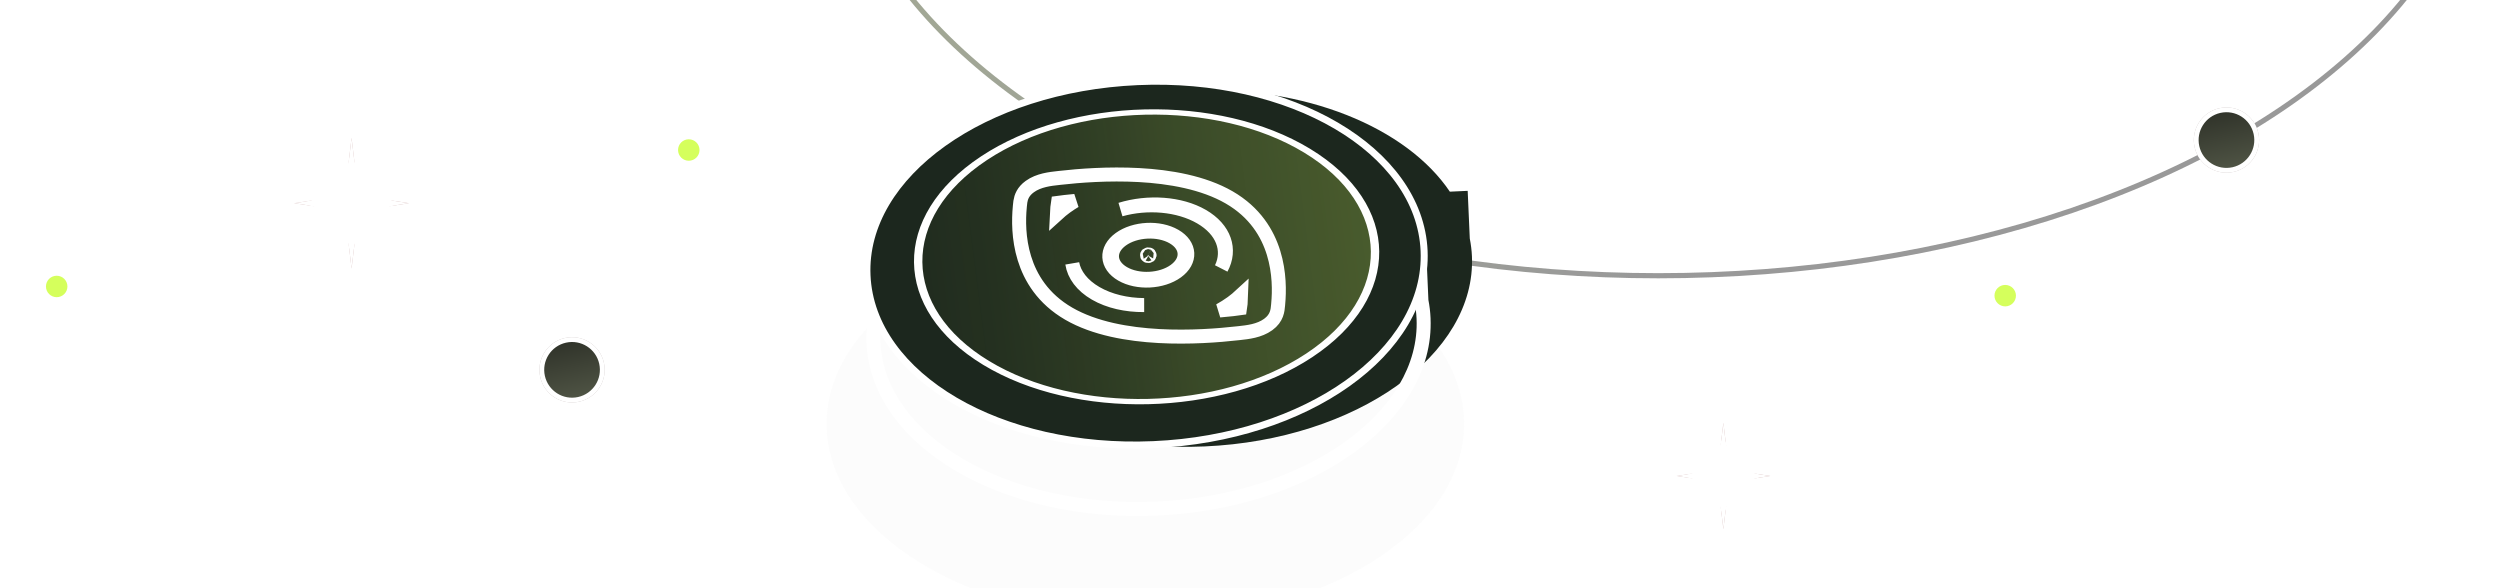 <svg width="272" height="64" viewBox="0 0 272 64" fill="none" xmlns="http://www.w3.org/2000/svg">
<g filter="url(#filter0_f_4028_9195)">
<circle cx="62.239" cy="40.239" r="3.551" transform="rotate(-12.566 62.239 40.239)" fill="#C0B6B6"/>
</g>
<circle cx="62.239" cy="40.239" r="3.29" transform="rotate(-12.566 62.239 40.239)" fill="url(#paint0_linear_4028_9195)" stroke="white" stroke-width="0.522"/>
<path d="M76.107 16.321C76.107 16.966 75.584 17.489 74.939 17.489C74.294 17.489 73.772 16.966 73.772 16.321C73.772 15.676 74.294 15.154 74.939 15.154C75.584 15.154 76.107 15.676 76.107 16.321Z" fill="#D5FF5C"/>
<path d="M219.335 32.168C219.335 32.812 218.812 33.335 218.168 33.335C217.523 33.335 217 32.812 217 32.168C217 31.523 217.523 31 218.168 31C218.812 31 219.335 31.523 219.335 32.168Z" fill="#D5FF5C"/>
<path opacity="0.2" d="M56.7 12.611C56.7 13.256 56.178 13.779 55.533 13.779C54.888 13.779 54.365 13.256 54.365 12.611C54.365 11.966 54.888 11.444 55.533 11.444C56.178 11.444 56.7 11.966 56.7 12.611Z" fill="white"/>
<path opacity="0.2" d="M25.335 44.168C25.335 44.812 24.812 45.335 24.168 45.335C23.523 45.335 23 44.812 23 44.168C23 43.523 23.523 43 24.168 43C24.812 43 25.335 43.523 25.335 44.168Z" fill="white"/>
<path opacity="0.2" d="M2.172 49.086C2.172 49.685 1.686 50.172 1.086 50.172C0.486 50.172 0 49.685 0 49.086C0 48.486 0.486 48 1.086 48C1.686 48 2.172 48.486 2.172 49.086Z" fill="white"/>
<path opacity="0.2" d="M232.172 52.086C232.172 52.685 231.686 53.172 231.086 53.172C230.486 53.172 230 52.685 230 52.086C230 51.486 230.486 51 231.086 51C231.686 51 232.172 51.486 232.172 52.086Z" fill="white"/>
<path opacity="0.2" d="M258.074 44.086C258.074 44.632 257.631 45.074 257.086 45.074C256.54 45.074 256.098 44.632 256.098 44.086C256.098 43.54 256.54 43.098 257.086 43.098C257.631 43.098 258.074 43.54 258.074 44.086Z" fill="white"/>
<path d="M7.335 31.168C7.335 31.812 6.812 32.335 6.168 32.335C5.523 32.335 5 31.812 5 31.168C5 30.523 5.523 30 6.168 30C6.812 30 7.335 30.523 7.335 31.168Z" fill="#D5FF5C"/>
<path opacity="0.2" d="M155.456 11.075C155.456 11.72 154.933 12.242 154.289 12.242C153.644 12.242 153.121 11.72 153.121 11.075C153.121 10.43 153.644 9.907 154.289 9.907C154.933 9.907 155.456 10.43 155.456 11.075Z" fill="white"/>
<path opacity="0.5" d="M178.629 -54.953C228.175 -56.383 269.028 -33.69 269.877 -4.266C270.726 25.157 231.25 50.169 181.704 51.599C132.158 53.028 91.304 30.335 90.455 0.911L90.455 -22.553" stroke="white" stroke-width="0.562"/>
<ellipse cx="180.415" cy="-23" rx="90" ry="53" stroke="url(#paint1_linear_4028_9195)" stroke-width="0.562"/>
<g filter="url(#filter1_f_4028_9195)">
<ellipse cx="124.613" cy="46.127" rx="34.68" ry="21.341" fill="#C9C9C9" fill-opacity="0.06"/>
</g>
<mask id="path-15-outside-1_4028_9195" maskUnits="userSpaceOnUse" x="93.046" y="14.239" width="63.746" height="43.691" fill="black">
<rect fill="white" x="93.046" y="14.239" width="63.746" height="43.691"/>
<path d="M124.106 16.602C111.409 17.162 100.785 22.759 96.757 30.172L94.813 30.262L95.057 35.795C95.021 36.289 95.013 36.787 95.035 37.288C95.506 47.984 109.286 56.065 125.813 55.336C142.34 54.607 155.356 45.346 154.885 34.65C154.856 33.998 154.776 33.356 154.651 32.725L154.422 27.529L152.481 27.618C147.779 20.64 136.746 16.045 124.106 16.602Z"/>
</mask>
<g filter="url(#filter2_i_4028_9195)">
<path d="M124.106 16.602C111.409 17.162 100.785 22.759 96.757 30.172L94.813 30.262L95.057 35.795C95.021 36.289 95.013 36.787 95.035 37.288C95.506 47.984 109.286 56.065 125.813 55.336C142.34 54.607 155.356 45.346 154.885 34.65C154.856 33.998 154.776 33.356 154.651 32.725L154.422 27.529L152.481 27.618C147.779 20.64 136.746 16.045 124.106 16.602Z" fill="#1C271E"/>
</g>
<path d="M124.106 16.602L124.072 15.841L124.106 16.602ZM96.757 30.172L97.427 30.536L97.222 30.914L96.792 30.934L96.757 30.172ZM94.813 30.262L94.051 30.296L94.018 29.536L94.778 29.501L94.813 30.262ZM95.057 35.795L95.818 35.761L95.82 35.806L95.817 35.85L95.057 35.795ZM95.035 37.288L94.273 37.322L94.273 37.322L95.035 37.288ZM125.813 55.336L125.847 56.097L125.813 55.336ZM154.885 34.65L155.646 34.616L155.646 34.616L154.885 34.65ZM154.651 32.725L153.904 32.874L153.892 32.817L153.89 32.759L154.651 32.725ZM154.422 27.529L154.387 26.768L155.15 26.733L155.184 27.496L154.422 27.529ZM152.481 27.618L152.515 28.379L152.088 28.399L151.849 28.044L152.481 27.618ZM124.106 16.602L124.139 17.363C111.595 17.916 101.281 23.443 97.427 30.536L96.757 30.172L96.087 29.808C100.29 22.074 111.223 16.407 124.072 15.841L124.106 16.602ZM96.757 30.172L96.792 30.934L94.848 31.023L94.813 30.262L94.778 29.501L96.722 29.411L96.757 30.172ZM94.813 30.262L95.574 30.228L95.818 35.761L95.057 35.795L94.295 35.828L94.051 30.296L94.813 30.262ZM95.057 35.795L95.817 35.85C95.783 36.316 95.775 36.784 95.796 37.255L95.035 37.288L94.273 37.322C94.25 36.79 94.258 36.262 94.296 35.739L95.057 35.795ZM95.035 37.288L95.796 37.255C96.017 42.258 99.356 46.753 104.789 49.939C110.214 53.12 117.641 54.933 125.78 54.574L125.813 55.336L125.847 56.097C117.459 56.467 109.732 54.605 104.018 51.254C98.311 47.908 94.524 43.014 94.273 37.322L95.035 37.288ZM125.813 55.336L125.78 54.574C133.918 54.216 141.157 51.756 146.282 48.109C151.413 44.458 154.344 39.687 154.123 34.683L154.885 34.65L155.646 34.616C155.897 40.309 152.555 45.516 147.165 49.352C141.768 53.192 134.235 55.727 125.847 56.097L125.813 55.336ZM154.885 34.65L154.123 34.683C154.096 34.071 154.022 33.468 153.904 32.874L154.651 32.725L155.399 32.577C155.531 33.244 155.616 33.924 155.646 34.616L154.885 34.65ZM154.651 32.725L153.89 32.759L153.661 27.563L154.422 27.529L155.184 27.496L155.413 32.692L154.651 32.725ZM154.422 27.529L154.457 28.291L152.515 28.379L152.481 27.618L152.446 26.856L154.387 26.768L154.422 27.529ZM152.481 27.618L151.849 28.044C147.349 21.366 136.627 16.813 124.139 17.363L124.106 16.602L124.072 15.841C136.865 15.277 148.209 19.914 153.113 27.192L152.481 27.618Z" fill="white" mask="url(#path-15-outside-1_4028_9195)"/>
<path d="M123.766 8.881C115.44 9.248 107.981 11.765 102.652 15.557C97.326 19.346 94.088 24.445 94.331 29.965C94.574 35.485 98.249 40.279 103.887 43.586C109.529 46.894 117.181 48.744 125.507 48.377C133.833 48.01 141.292 45.493 146.621 41.701C151.947 37.912 155.185 32.813 154.942 27.293C154.698 21.772 151.023 16.979 145.385 13.673C139.743 10.365 132.092 8.514 123.766 8.881Z" fill="#1C271E" stroke="white" stroke-width="0.762"/>
<mask id="mask0_4028_9195" style="mask-type:alpha" maskUnits="userSpaceOnUse" x="94" y="9" width="61" height="40">
<path d="M123.807 9.637C115.606 9.999 108.294 12.478 103.101 16.173C97.905 19.87 94.873 24.751 95.101 29.926C95.329 35.102 98.779 39.697 104.281 42.923C109.778 46.147 117.28 47.972 125.481 47.61C133.682 47.249 140.995 44.771 146.187 41.076C151.383 37.378 154.417 32.497 154.189 27.321C153.96 22.145 150.509 17.551 145.008 14.325C139.51 11.102 132.008 9.276 123.807 9.637Z" fill="#F384BD" stroke="#EDC00C" stroke-width="0.762"/>
</mask>
<g mask="url(#mask0_4028_9195)">
<ellipse cx="20.698" cy="20.925" rx="20.698" ry="20.925" transform="matrix(0.855 0.518 -0.834 0.552 124.506 5.668)" fill="url(#paint2_linear_4028_9195)" fill-opacity="0.4" stroke="white" stroke-width="0.762"/>
<path d="M133.734 21.478C136.548 23.107 137.913 25.401 138.564 27.514C139.219 29.639 139.195 31.719 139.065 33.082C139.061 33.12 139.058 33.159 139.055 33.199C139.004 33.763 138.956 34.599 137.977 35.309C136.999 36.018 135.722 36.143 134.862 36.239L134.86 36.239C134.8 36.245 134.742 36.252 134.684 36.258C132.607 36.495 129.42 36.744 126.085 36.561C122.771 36.38 119.098 35.76 116.283 34.131C113.469 32.502 112.105 30.208 111.454 28.095C110.799 25.969 110.823 23.89 110.953 22.526C110.956 22.488 110.96 22.45 110.963 22.41L111.015 21.942C111.095 21.435 111.306 20.832 112.04 20.3C113.019 19.591 114.296 19.466 115.156 19.37C115.217 19.363 115.275 19.357 115.334 19.35C117.411 19.113 120.598 18.865 123.932 19.047C127.247 19.229 130.919 19.85 133.734 21.478ZM124.479 33.193C122.594 33.18 120.732 32.752 119.245 31.892C117.758 31.031 116.894 29.882 116.663 28.67C116.852 29.914 117.701 31.085 119.179 31.94C120.657 32.795 122.548 33.211 124.479 33.193ZM127.83 25.667C126.116 24.675 123.431 24.813 121.833 25.971C120.236 27.13 120.327 28.873 122.041 29.865C123.755 30.857 126.44 30.72 128.038 29.562C129.636 28.403 129.545 26.659 127.83 25.667ZM127.633 25.81C129.227 26.733 129.315 28.357 127.823 29.439C126.332 30.52 123.83 30.646 122.236 29.723C120.642 28.801 120.554 27.176 122.045 26.095C123.537 25.014 126.038 24.888 127.633 25.81ZM135.036 32.103C134.726 32.39 134.39 32.671 134.021 32.939C133.603 33.242 133.159 33.521 132.697 33.778C133.225 33.733 133.715 33.684 134.154 33.634C134.536 33.59 134.767 33.562 134.921 33.539C134.938 33.438 134.955 33.286 134.978 33.036C135.005 32.754 135.026 32.44 135.036 32.103ZM116.953 21.863C116.564 21.899 116.199 21.937 115.864 21.975C115.482 22.019 115.251 22.046 115.097 22.068C115.08 22.17 115.063 22.322 115.039 22.573C115.018 22.8 115.001 23.047 114.989 23.31C115.293 23.032 115.621 22.761 115.98 22.5C116.291 22.275 116.617 22.063 116.953 21.863ZM125.031 27.697C124.976 27.665 124.887 27.668 124.832 27.708L124.803 27.74C124.783 27.775 124.796 27.813 124.837 27.837C124.893 27.869 124.982 27.866 125.037 27.826C125.077 27.797 125.085 27.757 125.063 27.725L125.031 27.697ZM130.822 23.498C128.411 22.103 124.902 21.878 121.915 22.798C124.806 21.986 128.208 22.242 130.625 23.641C133.059 25.049 133.827 27.23 132.877 29.192C133.983 27.156 133.249 24.902 130.822 23.498Z" stroke="white" stroke-width="1.524"/>
</g>
<g filter="url(#filter3_f_4028_9195)">
<path d="M38.251 15L38.998 21.259L44.502 22.108L38.998 22.958L38.251 29.217L37.504 22.958L32 22.108L37.504 21.259L38.251 15Z" fill="#CCABAB"/>
</g>
<path d="M38.251 15L38.498 17.07C38.794 19.546 40.703 21.522 43.168 21.902L44.502 22.108L43.168 22.314C40.703 22.695 38.794 24.671 38.498 27.147L38.251 29.217L38.004 27.147C37.708 24.671 35.799 22.695 33.334 22.314L32 22.108L33.334 21.902C35.799 21.522 37.708 19.546 38.004 17.07L38.251 15Z" fill="white"/>
<g filter="url(#filter4_f_4028_9195)">
<path d="M187.503 46L188.111 51.095L192.592 51.786L188.111 52.478L187.503 57.573L186.895 52.478L182.415 51.786L186.895 51.095L187.503 46Z" fill="#CCABAB"/>
</g>
<path d="M187.503 46L187.704 47.685C187.945 49.7 189.499 51.309 191.506 51.619L192.592 51.786L191.506 51.954C189.499 52.264 187.945 53.872 187.704 55.888L187.503 57.573L187.302 55.888C187.062 53.872 185.508 52.264 183.501 51.954L182.415 51.786L183.501 51.619C185.508 51.309 187.062 49.7 187.302 47.685L187.503 46Z" fill="white"/>
<g filter="url(#filter5_f_4028_9195)">
<circle cx="242.239" cy="15.239" r="3.551" transform="rotate(-12.566 242.239 15.239)" fill="#C0B6B6"/>
</g>
<circle cx="242.239" cy="15.239" r="3.29" transform="rotate(-12.566 242.239 15.239)" fill="url(#paint3_linear_4028_9195)" stroke="white" stroke-width="0.522"/>
<defs>
<filter id="filter0_f_4028_9195" x="57.131" y="35.131" width="10.216" height="10.216" filterUnits="userSpaceOnUse" color-interpolation-filters="sRGB">
<feFlood flood-opacity="0" result="BackgroundImageFix"/>
<feBlend mode="normal" in="SourceGraphic" in2="BackgroundImageFix" result="shape"/>
<feGaussianBlur stdDeviation="0.778" result="effect1_foregroundBlur_4028_9195"/>
</filter>
<filter id="filter1_f_4028_9195" x="82.158" y="17.011" width="84.909" height="58.232" filterUnits="userSpaceOnUse" color-interpolation-filters="sRGB">
<feFlood flood-opacity="0" result="BackgroundImageFix"/>
<feBlend mode="normal" in="SourceGraphic" in2="BackgroundImageFix" result="shape"/>
<feGaussianBlur stdDeviation="3.887" result="effect1_foregroundBlur_4028_9195"/>
</filter>
<filter id="filter2_i_4028_9195" x="94.018" y="15.794" width="61.642" height="40.349" filterUnits="userSpaceOnUse" color-interpolation-filters="sRGB">
<feFlood flood-opacity="0" result="BackgroundImageFix"/>
<feBlend mode="normal" in="SourceGraphic" in2="BackgroundImageFix" result="shape"/>
<feColorMatrix in="SourceAlpha" type="matrix" values="0 0 0 0 0 0 0 0 0 0 0 0 0 0 0 0 0 0 127 0" result="hardAlpha"/>
<feOffset dx="5.262" dy="-6.765"/>
<feComposite in2="hardAlpha" operator="arithmetic" k2="-1" k3="1"/>
<feColorMatrix type="matrix" values="0 0 0 0 0.163 0 0 0 0 0.213 0 0 0 0 0.146 0 0 0 1 0"/>
<feBlend mode="normal" in2="shape" result="effect1_innerShadow_4028_9195"/>
</filter>
<filter id="filter3_f_4028_9195" x="29.037" y="12.037" width="18.429" height="20.144" filterUnits="userSpaceOnUse" color-interpolation-filters="sRGB">
<feFlood flood-opacity="0" result="BackgroundImageFix"/>
<feBlend mode="normal" in="SourceGraphic" in2="BackgroundImageFix" result="shape"/>
<feGaussianBlur stdDeviation="1.482" result="effect1_foregroundBlur_4028_9195"/>
</filter>
<filter id="filter4_f_4028_9195" x="180.003" y="43.588" width="15.001" height="16.397" filterUnits="userSpaceOnUse" color-interpolation-filters="sRGB">
<feFlood flood-opacity="0" result="BackgroundImageFix"/>
<feBlend mode="normal" in="SourceGraphic" in2="BackgroundImageFix" result="shape"/>
<feGaussianBlur stdDeviation="1.206" result="effect1_foregroundBlur_4028_9195"/>
</filter>
<filter id="filter5_f_4028_9195" x="237.131" y="10.131" width="10.216" height="10.216" filterUnits="userSpaceOnUse" color-interpolation-filters="sRGB">
<feFlood flood-opacity="0" result="BackgroundImageFix"/>
<feBlend mode="normal" in="SourceGraphic" in2="BackgroundImageFix" result="shape"/>
<feGaussianBlur stdDeviation="0.778" result="effect1_foregroundBlur_4028_9195"/>
</filter>
<linearGradient id="paint0_linear_4028_9195" x1="62.239" y1="36.688" x2="62.402" y2="56.33" gradientUnits="userSpaceOnUse">
<stop stop-color="#2E3128"/>
<stop offset="1" stop-color="#8E977B"/>
</linearGradient>
<linearGradient id="paint1_linear_4028_9195" x1="105.548" y1="-16.62" x2="180.126" y2="30.458" gradientUnits="userSpaceOnUse">
<stop stop-color="#A2A895"/>
<stop offset="1" stop-color="#999999"/>
</linearGradient>
<linearGradient id="paint2_linear_4028_9195" x1="75.866" y1="-12.673" x2="9.718" y2="63.273" gradientUnits="userSpaceOnUse">
<stop offset="0.24" stop-color="#D5FF5C" stop-opacity="0.8"/>
<stop offset="0.578" stop-color="#D5FF5C" stop-opacity="0.4"/>
<stop offset="1" stop-opacity="0"/>
</linearGradient>
<linearGradient id="paint3_linear_4028_9195" x1="242.239" y1="11.688" x2="242.402" y2="31.33" gradientUnits="userSpaceOnUse">
<stop stop-color="#2E3128"/>
<stop offset="1" stop-color="#8E977B"/>
</linearGradient>
</defs>
</svg>
